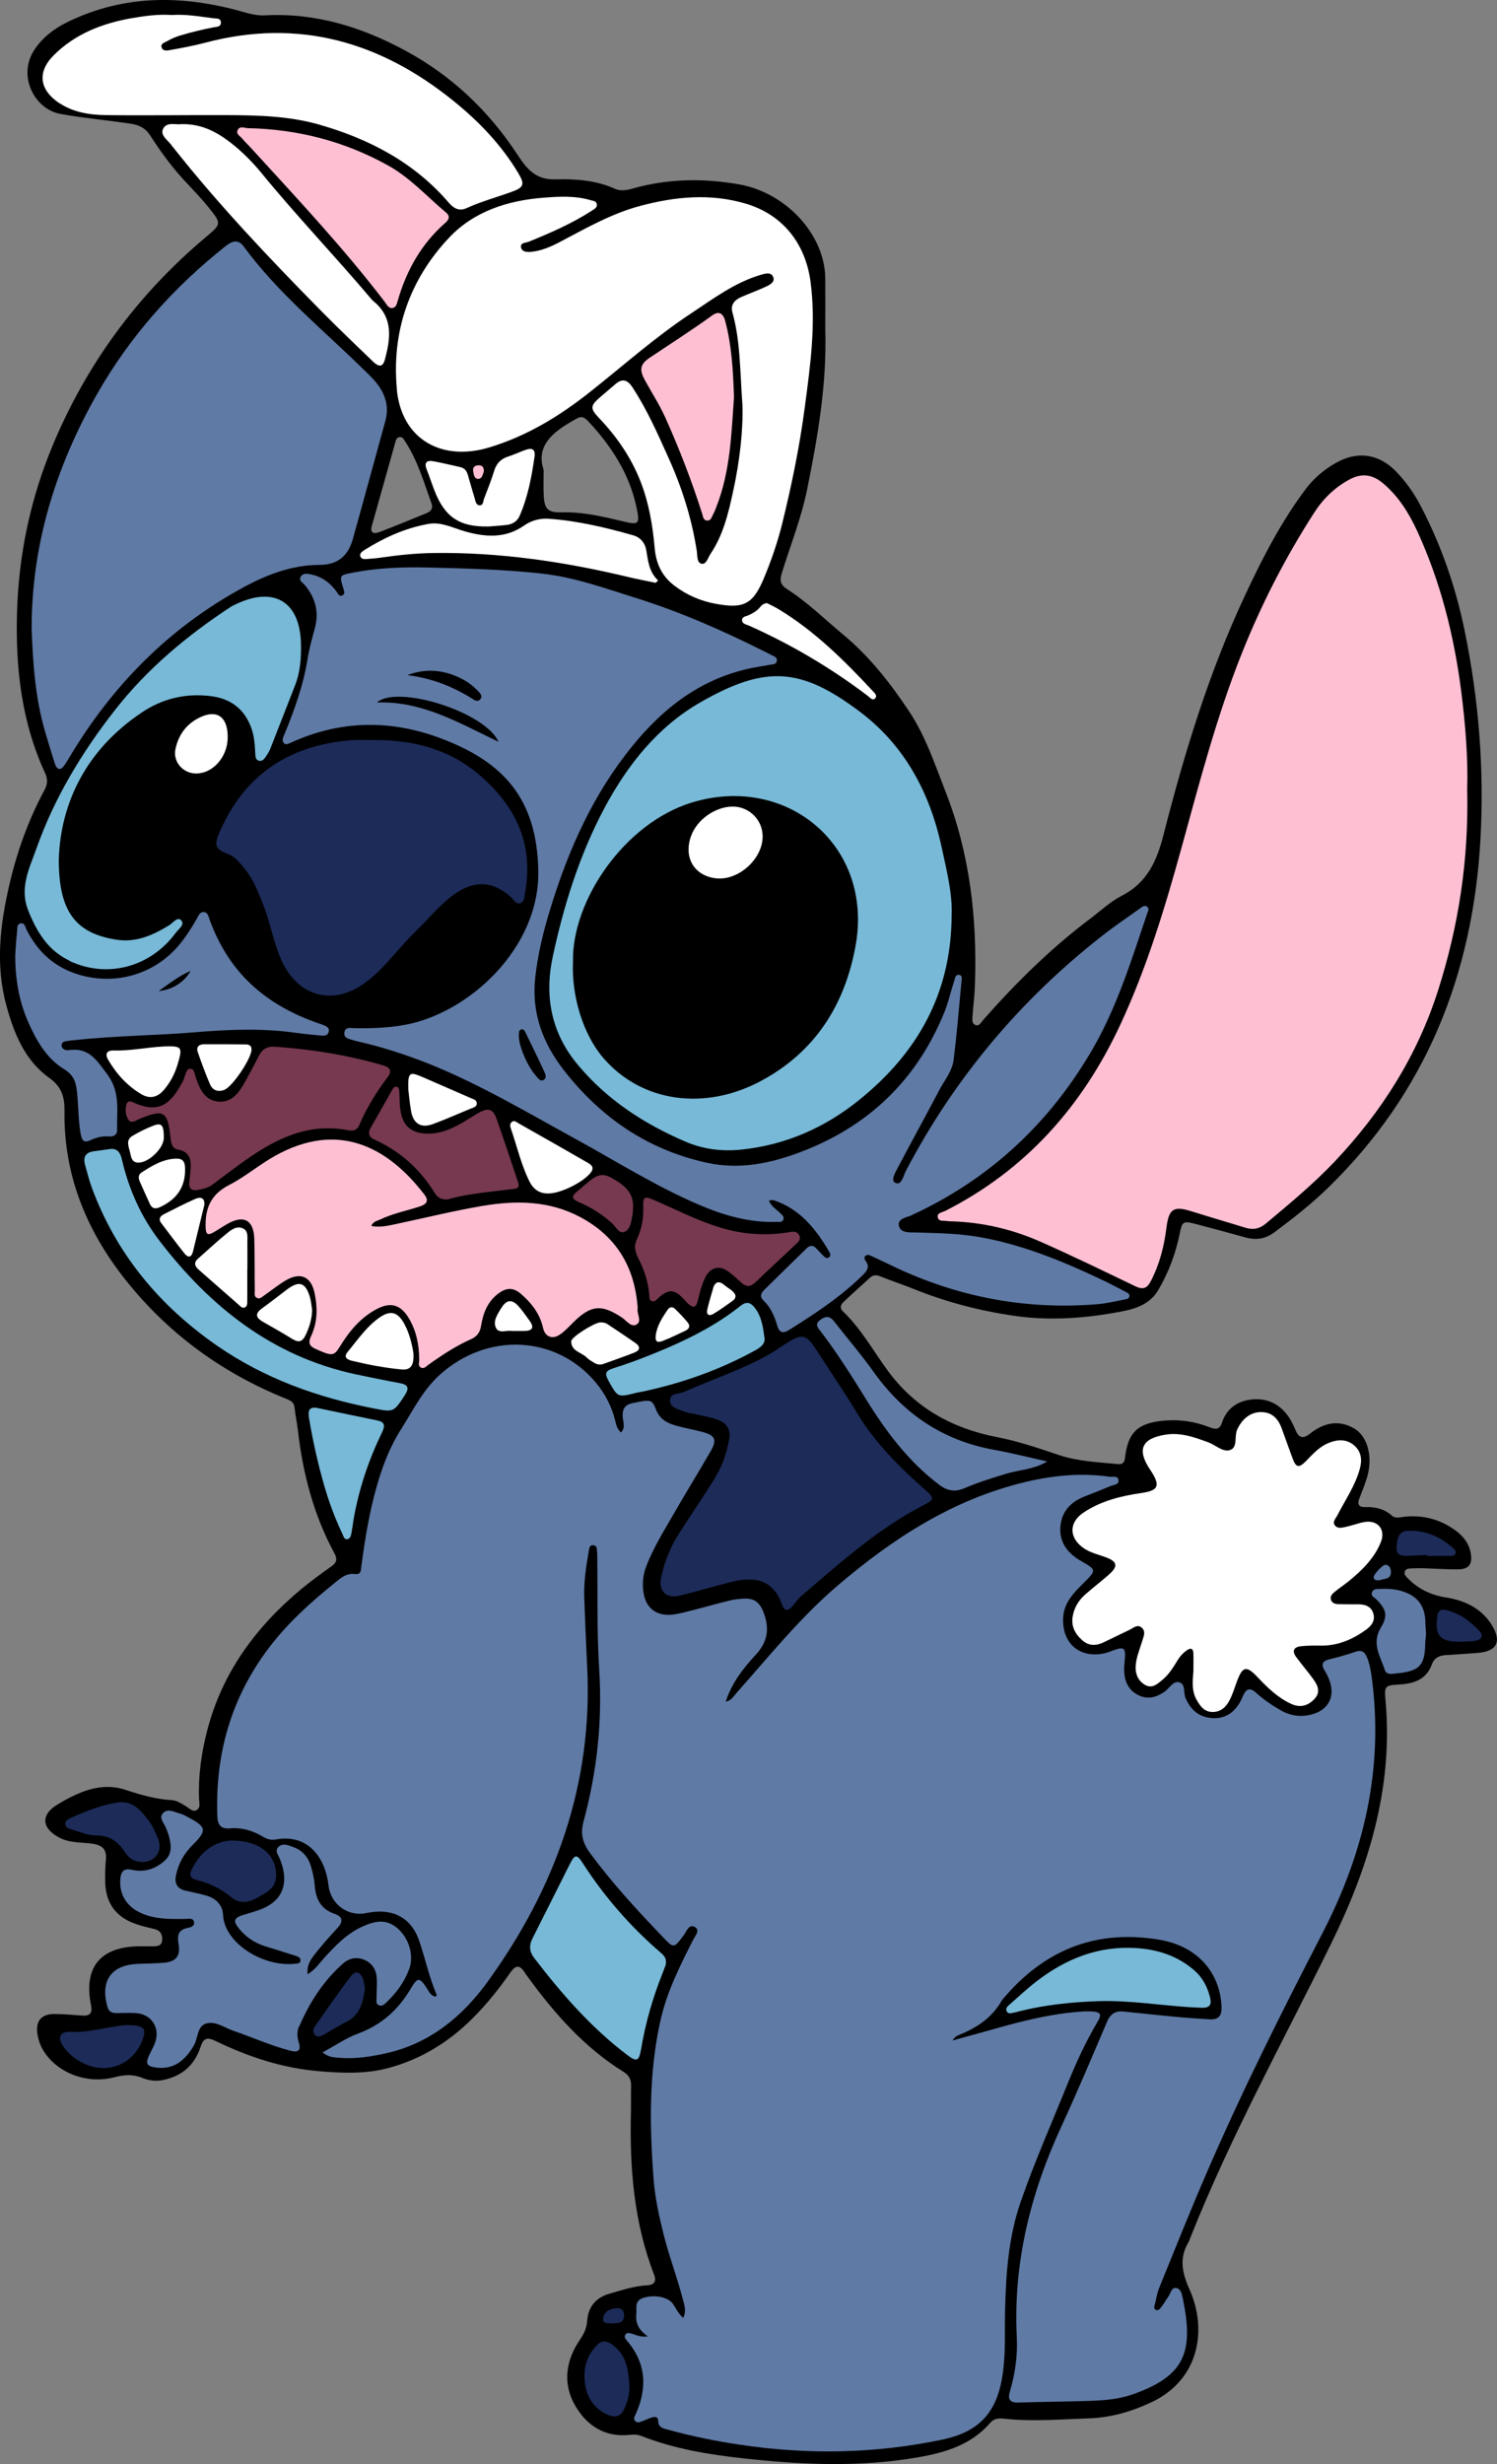 <?xml version="1.0" encoding="UTF-8"?>
<svg id="Layer_2" data-name="Layer 2" xmlns="http://www.w3.org/2000/svg" viewBox="0 0 304.76 501.27">
  <rect x="0" y="0" width="304.76" height="501.27" fill="#808080" stroke="none"/>
  <defs>
    <style>
      .cls-1 {
        fill: #1c2b58;
      }

      .cls-2 {
        fill: #fff;
      }

      .cls-3 {
        fill: #ffbfd3;
      }

      .cls-4 {
        fill: #77b9d7;
      }

      .cls-5 {
        fill: #5f7aa5;
      }

      .cls-6 {
        fill: #773950;
      }
    </style>
  </defs>
  <g id="Layer_1-2" data-name="Layer 1">
    <g id="Layer_1-2" data-name="Layer 1-2">
      <g>
        <path d="M303.68,330.55c-2.13-3.39-5.49-4.94-9.25-5.56-3.14-.49-5.76-1.74-7.92-4-.34-.36-.7-.73-.53-1.26.19-.55.7-.63,1.19-.65.82-.03,1.64-.07,2.47-.05,2.33.09,4.67.24,7.02.24,2.4.02,3.2-1.06,2.73-3.43-.36-1.86-1.45-3.25-2.91-4.36-3.1-2.32-6.6-3.31-10.48-2.93-.87.09-1.87.44-2.61-.19-1.6-1.43-3.46-1.84-5.54-1.76-1.21.03-1.57-.6-1.12-1.74.6-1.55,1.24-3.07,1.67-4.67,1.06-3.89,0-7.94-2.62-9.53-3.24-1.94-6.34-1.21-9.17,1.06-1.33,1.06-2.23.77-2.85-.75-.19-.44-.39-.89-.6-1.31-1.52-3.14-4.12-5.06-7.48-5.01-3.1.07-5.88,1.47-6.95,4.87-.43,1.33-1.3,1.31-2.45.85-2.98-1.18-6.08-1.64-9.3-1.36-5.35.48-7.36,2.35-7.96,7.62-.09.87-.48,1.3-1.3,1.23-4.09-.39-8.28-.55-12.18-1.86-4.18-1.41-8.35-2.83-12.68-3.66-9-1.76-16.5-5.9-22.03-13.36-3.02-4.09-5.47-8.61-9.2-12.17-.84-.82-.39-1.52.27-2.11,1.7-1.6,3.46-3.15,5.18-4.74.63-.58,1.26-.65,2.08-.32,2.28.92,4.65,1.7,6.94,2.62,6.61,2.66,13.45,4.43,20.48,5.44,7.31,1.04,14.55.48,21.76-.9,2.98-.56,5.81-1.55,7.45-4.33,2.1-3.58,3.56-7.45,4.38-11.52.48-2.39.66-2.61,3.12-1.98,3.39.89,6.78,1.81,10.16,2.74,2.2.63,4.14.37,6.03-1.04,3.82-2.85,7.53-5.76,10.94-9.08,19.89-19.38,29.4-43.35,30.96-70.67.82-14.31-.32-28.58-3.22-42.67-1.81-8.81-4.72-17.23-8.88-25.22-1.36-2.64-3.07-5.06-5.15-7.19-3.49-3.56-7.89-4.14-12.22-1.64-2.37,1.35-4.41,3.07-6.05,5.23-4.99,6.63-8.78,13.97-12.29,21.46-7.38,15.68-12.42,32.19-16.7,48.93-1.36,5.32-3.32,9.76-8.5,12.41-2.3,1.18-4.26,3.02-6.34,4.6-8.08,6.07-15.22,13.11-21.88,20.67-.43.49-.8,1.35-1.6,1.01-.75-.31-.6-1.18-.56-1.84.15-2.13.43-4.26.49-6.39.46-13.39-1.02-26.52-5.93-39.08-2.2-5.62-4.12-11.47-7.48-16.5-3.82-5.73-8.06-11.16-13.43-15.61-3.75-3.12-7.24-6.56-11.38-9.22-1.26-.8-1.62-1.62-1.11-3.24,1.76-5.69,3.99-11.23,5.18-17.14,2.16-10.69,4.02-21.35,3.68-32.43,0-3.39.03-6.9,0-10.41-.1-9.07-8.11-17.43-17.42-19.12-7.31-1.31-14.66-1.21-21.88.85-1.12.32-2.39.53-3.46.05-3.87-1.76-8.08-2.06-12.13-1.94-4.14.12-5.86-2.13-7.81-5.08-5.83-8.86-13.33-16-22.73-21.08-8.95-4.84-18.34-7.75-28.63-7.21-2.08.12-4.06-.61-6.05-1.14C37-.83,26.26-.95,15.73,3.57c-3.41,1.45-6.49,3.25-8.64,6.42-3.7,5.45,0,12.22,5.13,13.17,4.74.87,9.53,1.28,14.26,1.99,1.81.26,3.1.87,4.07,2.37,1.98,3.07,4.11,6.03,6.56,8.74,1.81,1.98,3.72,3.89,5.39,5.98,2.66,3.31,2.57,3.32-.63,6.03-13.8,11.59-24.2,25.7-31.14,42.33-4.52,10.84-6.92,22.19-7.26,33.9-.34,11.32.9,22.41,5.74,32.84.55,1.18.46,2.23-.12,3.32-3.29,6.1-5.61,12.54-7.17,19.27-1.91,8.2-2.88,16.41-.61,24.68,1.55,5.67,3.75,11.11,8.67,14.64,2.61,1.84,3.19,3.97,3.15,6.8-.19,13.5,4.84,25.14,13.26,35.36,8.55,10.4,19.22,18.05,31.71,23.09.92.37,1.76.68,1.87,1.89.15,1.5.49,2.98.66,4.48,1.01,8.83,3.2,17.3,7.46,25.15.61,1.14.48,1.86-.58,2.61-2.08,1.47-4.14,2.97-6.1,4.58-9.29,7.72-16.19,17.04-19.24,28.89-1.18,4.55-1.82,9.17-1.65,13.89.03.78.37,1.79-.53,2.27-.78.39-1.4-.36-2.03-.73-.95-.56-1.89-1.26-3-1.31-3.24-.19-6.27-1.06-9.36-2.08-5.06-1.69-9.63.41-13.87,2.95-3.54,2.1-3.25,4.89.39,6.78,2.18,1.14,4.57.87,6.85,1.24,1.98.34,2.76,1.21,2.59,3.17-.14,1.52-.17,3.03-.14,4.55.07,4.33,2.2,7.24,6.34,8.62,1.23.43,2.51.7,3.78,1.02,1.12.29,1.53,1.06,1.48,2.15-.05,1.26-.95,1.33-1.91,1.33-.68,0-1.38.02-2.06,0-7.77-.15-12.27,3.44-10.5,12.12.29,1.43-.26,2.08-1.74,1.98-1.93-.14-3.85-.32-5.78-.32-2.66-.02-3.87,1.53-3.39,4.18.17.94.43,1.86.89,2.73,2.61,4.87,8.9,7.48,14.78,5.95,1.94-.51,3.7-.65,5.61.12,1.38.56,2.88.77,4.45.41,3.78-.82,6.27-3.07,7.45-6.68.63-1.89,1.4-2.04,3.14-1.19,6.61,3.19,13.5,5.47,20.86,6.1,4.69.41,9.42.6,13.97-.56,6.71-1.74,12.51-5.27,17.43-10.19,2.9-2.88,5.42-6.07,7.74-9.39,1.02-1.45,1.84-1.47,2.79-.03.22.34.46.68.72,1.02,5.45,7.5,11.54,14.38,19.53,19.33,1.02.65,1.5,1.53,1.48,2.76-.05,1.79,0,3.58-.03,5.37-.29,11.28.58,22.41,4.7,33.08.56,1.47-.03,2.11-1.43,2.18-2.64.14-5.13.99-7.63,1.7-2.76.77-4.35,2.68-4.55,5.5-.1,1.52-.65,2.66-1.5,3.9-2.9,4.26-3.53,8.98-.9,13.45,2.32,3.97,5.98,6.41,10.99,5.88.82-.09,1.65-.09,2.44.22,6.66,2.62,13.65,3.77,20.71,4.55,11.84,1.3,23.72,1.86,35.57-.2,5.59-.97,10.89-2.54,14.78-7.06.78-.9,1.81-.92,2.85-.8,5.71.61,11.42.12,17.13-.07,4.52-.14,8.79-1.38,12.88-3.32,9.58-4.53,11.4-14.62,7.65-22.97-1.53-3.43-2.11-6.37-.15-9.61.14-.24.2-.51.31-.77,8.16-20.57,18.87-39.93,28.61-59.73,7.72-15.7,12.75-31.9,11.16-49.64-.27-3.02-.14-3.08,2.97-3.27,2.95-.19,5.37-1.06,6.49-4.14.43-1.21,1.47-1.76,2.76-1.82,2.13-.12,4.24-.31,6.37-.44,4.07-.26,5.16-2.28,3.02-5.71h0ZM81.32,88.93c.6-.1.84.37,1.09.78,2.62,3.94,3.9,8.47,5.49,12.87.05.12.05.27.07.41,0,.84-.58,1.19-1.24,1.45-3.12,1.26-6.24,2.56-9.39,3.77-1.18.44-2.11.39-1.6-1.38,1.58-5.56,3.12-11.11,4.69-16.67.14-.51.22-1.12.9-1.23ZM120.64,86.67c4.38,4.91,7.72,10.38,9.02,16.92.6,3.03.32,3.22-2.68,2.51-4.14-.99-8.28-1.98-12.61-1.87-2.88.07-3.53-.66-3.68-3.49-.09-1.52-.02-3.03-.02-5.16-1.43-4.26,1.06-7.07,4.98-9.41,2.91-1.72,2.81-1.94,4.99.51Z"/>
        <g>
          <path class="cls-2" d="M30.49,244.9c.48,1.02,1.16,1.12,2.18.63,3.34-1.58,5.1-4.06,5.01-7.86-.03-1.47-.56-2.01-1.94-1.96-2.64.12-4.81,1.45-6.94,2.83-.7.46-.63,1.18-.34,1.84.66,1.5,1.35,3,2.03,4.5v.02Z"/>
          <path class="cls-2" d="M49.54,249.96c-1.19-.66-2.32.12-3.19.82-2.08,1.67-4.02,3.51-6.03,5.27-.9.8-.72,1.48.1,2.22,2.74,2.39,5.45,4.81,8.2,7.19.34.31.7.77,1.24.51.51-.24.48-.8.48-1.28.02-2.13,0-4.26,0-6.37h.02c0-1.86.03-3.7,0-5.56-.02-1.01.24-2.23-.8-2.81l-.02.02Z"/>
          <path class="cls-2" d="M39.67,243.94c-2.13.95-4.21,2.01-6.29,3.07-.73.37-1.21.97-.55,1.82,1.58,2.08,3.14,4.18,4.75,6.2.72.9,1.4.8,1.7-.41.77-3.14,1.53-6.25,2.32-9.49.12-1.5-.78-1.7-1.94-1.19Z"/>
          <path class="cls-2" d="M41.07,145.78c-2.91,1.24-4.7,3.53-5.35,6.6-.56,2.66,1.6,5.04,4.33,4.98,3.39-.09,6.29-3.44,6.31-7.34.03-3.99-1.99-5.66-5.3-4.24l.02.02Z"/>
          <path class="cls-6" d="M81.48,225.71c-.14-1.16-.1-2.33-.19-3.49-.03-.46,0-1.06-.61-1.14-.49-.07-.68.39-.89.75-1.43,2.51-2.85,5.03-4.28,7.53-.63,1.11-.49,1.93.75,2.49,5.15,2.33,9.2,5.93,12.18,10.75.53.85,1.21,1.52,2.71,1.4,4.23-1.23,8.96-1.55,13.67-2.16.89-.12.85-.73.63-1.4-1.45-4.29-2.86-8.61-4.38-12.88-.7-1.96-1.69-2.25-3.49-1.24-1.02.56-2.01,1.21-3,1.81-2.39,1.43-4.87,2.59-7.74,2.49-3.2-.1-4.94-1.69-5.33-4.87l-.03-.02Z"/>
          <path class="cls-2" d="M88.06,228.71c2.62-.97,5.2-2.11,7.79-3.19.48-.2,1.16-.31,1.21-.97.05-.8-.68-.92-1.23-1.16-3.32-1.45-6.65-2.91-9.99-4.35-2.51-1.07-2.81-.85-2.71,2.64.12.95.26,2.73.58,4.48.46,2.45,2.04,3.39,4.36,2.54h-.02Z"/>
          <path class="cls-2" d="M119.58,236.51c-4.65-2.68-9.3-5.33-13.97-7.96-.44-.24-.94-.77-1.48-.24-.41.37-.26.94-.1,1.36,1.23,3.56,2.06,7.28,3.75,10.67.78,1.58,2.06,2.54,3.95,2.45,2.49-.02,7.02-2.32,8.5-4.19.87-1.11.15-1.64-.65-2.1Z"/>
          <path class="cls-6" d="M117.44,242.43c-1.24.99-.92,1.57.41,2.13,2.49,1.06,4.74,2.47,6.75,4.29.78.7,1.38,2.2,2.52,1.76,1.26-.49,1.36-2.1,1.62-3.37.09-.41.09-.82.12-1.23.32-3.41-1.82-4.96-4.46-6.44-2.3-1.28-3.6.07-5.08,1.26-.65.51-1.23,1.09-1.87,1.6h0Z"/>
          <path class="cls-6" d="M129.26,253.4c.03,1.3.46,2.16.9,3.02,1.09,2.18,1.79,4.46,2.01,6.88.05.53-.07,1.21.6,1.41.63.2.95-.41,1.35-.75,2.06-1.77,3.15-1.7,5.08.31.24.26.44.53.7.77,1.26,1.19,1.81,1.09,2.2-.6.37-1.62.8-3.2,1.55-4.69,1.01-1.96,2.83-2.4,4.62-1.07.94.7,1.81,1.48,2.68,2.27,1.01.92,1.87.84,2.86-.1,2.57-2.49,5.23-4.89,7.81-7.36.61-.58,1.6-1.16,1.06-2.22-.51-.99-1.53-.66-2.42-.53-4.64.7-9.17.36-13.65-1.01-4.7-1.43-9.03-3.68-13.51-5.61-1.89-.82-2.22-.66-2.15,1.35.09,2.32-.29,4.52-1.28,6.61-.22.49-.32,1.04-.39,1.3v.02Z"/>
          <path class="cls-2" d="M145.16,262.16c-.41,1.38-.82,2.78-1.16,4.18-.27,1.14.34,1.48,1.24.95,1.36-.8,2.62-1.76,3.92-2.66.34-.24.61-.56.56-1.11-.37-.99-1.41-1.36-2.18-2.03-1.14-.99-1.96-.82-2.4.68l.02-.02Z"/>
          <path class="cls-2" d="M135.93,266.42c-1.07,1.6-2.15,3.2-2.42,5.18-.17,1.23.2,1.65,1.31,1.23,1.6-.61,3.14-1.38,4.69-2.1.77-.36,1.07-.95.53-1.64-.82-1.01-1.72-1.94-2.66-2.85-.46-.44-1.06-.37-1.43.17h-.02Z"/>
          <path class="cls-2" d="M84.15,275.23c-.24-1.55-.72-3.9-1.91-6.03-1.35-2.39-2.83-2.68-5.04-1.12-2.64,1.86-4.4,4.52-6.42,6.94-.92,1.12-.1,1.58.89,1.82,3.34.8,6.71,1.45,10.14,1.76,1.77.15,2.52-.78,2.35-3.36h0Z"/>
          <path class="cls-2" d="M59.6,272.44c1.28.8,2.01.43,2.61-.82.78-1.64,1.31-3.32,1.33-5.16-.15-.89-.2-1.79-.46-2.62-.89-2.95-2.18-3.36-4.64-1.52-1.7,1.28-3.37,2.61-5.1,3.85-1.52,1.09-1.23,1.93.2,2.74,2.03,1.16,4.07,2.3,6.05,3.54v-.02Z"/>
          <path class="cls-2" d="M33.35,212.89c-3.43.17-6.82.92-10.28.82-1.36-.03-1.72.73-1.06,1.87,1.69,2.9,3.89,5.33,6.8,7.04,1.74,1.02,3.31.6,4.58-.92,1.26-1.48,2.16-3.17,2.73-5.04,1.11-3.72.99-3.89-2.78-3.77Z"/>
          <path class="cls-2" d="M33.35,231.49c.03-2.47-.41-3.12-1.93-2.56-1.53.56-3.03,1.31-4.45,2.15-1.45.84-.75,2.22-.49,3.36.19.82.27,1.89,1.4,2.06,2.1.32,5.44-2.78,5.47-4.99v-.02Z"/>
          <path class="cls-1" d="M145.69,300.49c-2.45,3.9-5.04,7.7-7.52,11.59-1.94,3.05-3.19,6.39-3.72,9.73.03,2.4,1.6,3.41,4.14,2.76,3.32-.84,6.63-1.81,9.95-2.66,4.81-1.24,8.79-.85,10.7,4.6.48,1.36,1.28,1.21,2.11.22.61-.73,1.18-1.55,1.91-2.16,3.49-3,6.97-6.02,10.55-8.88,4.46-3.56,9.12-6.88,14.21-9.48,2.18-1.11,2.25-1.47.39-3.07-5.3-4.64-10.26-9.61-13.92-15.66-2.61-4.29-5.44-8.44-8.15-12.64-2.27-3.53-3.02-3.65-6.56-1.36-.17.12-.34.22-.51.34-6.12,4.23-13.26,6.29-19.94,9.32-1.07.49-2.88.19-2.93,1.69-.05,1.6,1.77,1.87,3,2.37.7.27,1.47.34,2.2.51,1.41.32,2.85.56,4.21,1.01,2.08.66,3.02,2.06,2.64,4.06-.49,2.71-1.35,5.37-2.81,7.7l.03.02Z"/>
          <path class="cls-5" d="M185.57,247.22c15.97-7.34,28.2-18.8,36.95-33.95,4.96-8.62,7.89-18.15,11.06-27.54.14-.43.46-.95-.09-1.3-.48-.32-.94.03-1.31.31-2.57,1.84-5.21,3.6-7.7,5.56-16.79,13.11-30.18,29.06-40.08,47.94-.49.95-.84,3.02-2.15,2.39-1.01-.49.09-2.25.65-3.31,2.76-5.23,5.61-10.41,8.37-15.64,1.06-1.99,2.61-3.83,2.88-6.13.65-5.25,1.09-10.53,1.58-15.81.05-.51.26-1.28-.44-1.41-.85-.15-.87.75-1.04,1.28-.72,2.15-1.19,4.4-2.06,6.48-5.61,13.67-15.42,23.06-29.19,28.27-6.2,2.35-12.54,3.65-19.21,2.16-12.03-2.66-21.51-9.2-29-18.8-4.31-5.52-6.61-11.71-5.83-18.83.46-4.11,1.35-8.13,2.51-12.12,3.49-11.9,8.21-23.21,15.81-33.15,6.42-8.42,14.13-15.01,24.74-17.5,1.6-.39,3.24-.6,4.86-.9.53-.1,1.19-.07,1.28-.8.09-.7-.56-.87-1.02-1.12-.49-.27-.99-.49-1.48-.75-8.44-4.23-17.06-8.03-26.07-10.86-6.36-1.99-12.64-4.28-19.34-5.01-7.74-.84-15.51-1.06-23.28-1.23-5.08-.12-10.17.07-15.2,1.06-2.69.53-2.69.49-1.87,3.22.14.46.39,1.01-.09,1.33-.66.48-.95-.2-1.24-.63-1.35-1.87-3.08-3.15-5.35-3.6-.73-.15-1.62-.26-2.03.56-.37.72.37,1.09.77,1.53,2.23,2.57,3.03,5.56,2.15,8.83-.55,2.06-1.14,4.12-1.48,6.22-.85,5.35-2.66,10.4-4.7,15.35-.24.6-.7,1.33-.05,1.93.37.34.9.03,1.35-.17,10.12-4.62,20.42-4.72,30.71-.8,12.47,4.74,19.29,12.08,19.65,26.65.41,15.92-14.16,29.19-27.15,31.56-3.41.63-6.83.73-10.28.68-.77-.02-1.86-.31-2.04.84-.2,1.26.95,1.3,1.77,1.6.31.12.65.17.99.26,4.91,1.12,9.68,2.66,14.37,4.52,10.51,4.21,20.21,10,30.11,15.42,8.27,4.53,16.26,9.58,24.95,13.29,5.03,2.15,10.22,3.66,15.8,3.48.51-.02,1.19.15,1.4-.55.15-.55-.32-.87-.65-1.21-.75-.77-1.77-1.28-2.33-2.56.49-.07.72-.17.89-.12,5.47,1.79,8.76,5.95,11.49,10.69.17.32.22.68-.12.94-.32.24-.68.15-.95-.09-.55-.53-1.07-1.06-1.58-1.62-.7-.8-1.36-.78-2.1-.05-2.85,2.79-5.71,5.57-8.55,8.38-.65.63-1.01,1.36-.2,2.15,1.48,1.43,2.28,3.24,2.83,5.18.36,1.3,1.12,1.64,2.3.9,5.39-3.36,10.67-6.82,15.2-11.32.78-.78,1.35-1.6.53-2.71-.26-.34-.44-.75-.07-1.12.37-.32.8-.14,1.16.03,1.38.63,2.74,1.28,4.11,1.94,13.26,6.39,27.22,9.08,41.89,7.89,1.86-.15,3.66-.6,5.49-.94.44-.09,1.06-.14,1.09-.77,0-.48-.48-.65-.84-.84-1.28-.66-2.56-1.35-3.85-1.98-8.01-3.85-16.17-7.29-24.98-8.98-4.57-.89-9.15-.95-13.75-1.09-1.33-.03-3.22.17-3.53-1.41-.27-1.45,1.6-1.64,2.66-2.11h0ZM92.47,137.4c1.93.73,3.68,1.86,5.08,3.43.32.36.65.8.31,1.31-.37.6-.97.48-1.45.17-4.11-2.62-8.54-4.36-13.48-4.96,3.22-1.24,6.41-1.16,9.54.05ZM76.72,142.92c4.16-3.7,22.07,1.91,24.76,7.98-7.91-3.75-15.51-8.35-24.76-7.98ZM110.64,219.71c-.66.37-1.09-.36-1.48-.8-1.76-1.89-3.58-6.17-3.53-8.21.05-.46-.1-1.07.44-1.26.61-.2.82.41,1.01.82,1.24,2.54,2.49,5.06,3.66,7.62.27.58.68,1.4-.1,1.84Z"/>
          <path class="cls-1" d="M292.64,328.67c-.66,3.97.49,5.35,4.46,5.32,1.02-.05,2.06-.02,3.08-.15,1.36-.17,1.98-1.02.95-2.1-1.91-1.99-4.11-3.65-6.92-4.23-.87-.19-1.43.2-1.6,1.16h.02Z"/>
          <path class="cls-3" d="M192.32,246.38c-.56.29-1.57.36-1.41,1.23.17.99,1.21.66,1.91.8.27.05.55.03.82.05,6.34.19,12.42,1.6,18.2,4.16,6.48,2.86,12.85,5.96,19.24,9.03,1.58.77,2.42.51,3.24-1.09,1.77-3.43,2.68-7.06,3.15-10.82.48-3.87,1.48-4.46,5.18-3.29,3.6,1.14,7.24,2.18,10.86,3.31,1.57.48,2.86.27,4.19-.84,4.81-4.02,9.63-8.01,13.96-12.56,9.61-10.14,16.91-21.66,21.15-35.02,4.16-13.09,6.22-26.5,5.88-40.76.2-6.37-.36-13.21-1.23-20.06-1.45-11.26-4.19-22.15-8.95-32.5-1.69-3.65-3.78-7.02-6.9-9.66-2.11-1.79-4.28-2.2-6.83-.84-3.07,1.64-5.44,3.97-7.28,6.85-5.83,9.05-10.72,18.59-14.71,28.6-5.08,12.73-8.54,25.99-12.17,39.18-3.41,12.36-7.09,24.57-12.51,36.23-7.74,16.65-19.27,29.67-35.79,38.02v-.02Z"/>
          <path class="cls-1" d="M286.79,316.51c1.23-.02,2.47-.12,3.7-.17v.2h4.74c.41,0,.87-.02,1.07-.46.2-.46-.1-.8-.41-1.07-2.64-2.42-5.78-3.78-9.36-3.58-1.96.1-2.15,1.93-2.22,3.43-.07,1.7,1.28,1.69,2.47,1.67v-.02Z"/>
          <path class="cls-2" d="M271.83,323.75c.9-.73,1.89-1.38,2.79-2.11,2.68-2.2,5.15-4.6,6.48-7.89,1.06-2.57-.61-4.6-3.37-4.11-1.28.24-2.51.73-3.78.99-.72.15-1.58.41-2.15-.26-.63-.75.1-1.41.43-2.04,1.6-3.12,3.63-6.02,4.58-9.44.53-1.86.36-3.61-1.19-4.89-1.53-1.28-3.29-1.18-5.06-.48-1.99.78-3.34,2.35-4.79,3.82-1.35,1.35-1.94,1.19-2.61-.61-.77-2.06-1.5-4.14-2.25-6.2-.77-2.06-2.1-3.36-4.46-3.25-2.04.09-3.68,1.52-4.6,3.6-.61,1.4.2,3.65-1.52,4.14-1.41.41-2.88-1.06-4.35-1.6-2.78-1.02-5.57-2.03-8.62-1.57-4.93.75-5.96,3.03-3.24,7.11.12.17.22.34.34.51,1.79,2.85,1.28,3.78-2.08,4.26-4.18.6-8.27,1.62-11.81,3.99-3.03,2.03-2.95,5.16.05,7.24,1.38.95,3.03,1.3,4.57,1.87,2.27.87,2.47,1.79.61,3.46-1.58,1.41-3.31,2.69-4.89,4.11-1.38,1.23-2.28,2.74-2.56,4.6-.27,1.96.58,3.48,2.01,4.72,1.36,1.18,2.86,1.12,4.43.34,1.72-.85,3.48-1.67,5.2-2.51.78-.37,1.55-1.19,2.44-.43.89.78.39,1.76.12,2.68-.53,1.77-1.31,3.49-1.36,5.39-.03,1.57.65,2.88,1.98,3.61,1.4.78,2.49-.24,3.49-1.07,1.35-1.11,2.23-2.61,3.14-4.07.48-.78,1.07-1.41,1.82-1.93.89-.61,1.3-.29,1.33.63.05,1.23,0,2.47,0,3.7-.15,1.93-.37,3.87.61,5.66.72,1.3,1.52,2.51,3.22,2.56,1.74.05,2.83-1.02,3.54-2.4.63-1.21,1.02-2.54,1.5-3.83,1.14-3.08,1.93-3.25,4.18-.87,2.04,2.16,4.16,4.23,6.9,5.47,1.79.82,3.37.39,4.69-1.01,1.35-1.43.66-2.81-.27-4.09-1.09-1.5-2.3-2.91-3.41-4.4-.95-1.26-.56-2.08.97-2.25,1.36-.14,2.74-.14,4.12-.12,3.46.02,6.44-1.3,9.15-3.27,1.12-.82,1.89-1.89,1.4-3.36-.46-1.36-1.62-1.76-2.97-1.77-1.31,0-2.61,0-3.92-.03-.72,0-1.47-.14-1.7-.89-.26-.77.34-1.3.89-1.72l-.02.03Z"/>
          <path class="cls-5" d="M280.86,321.5c.78-.43,2.27-.05,2.3-1.64,0-.63-.17-1.41-1.06-1.53-.55-.09-2.49,1.96-2.44,2.54.07.7.61.6,1.19.63h0Z"/>
          <path class="cls-6" d="M38.65,217.43c-.63.03-.77.89-1.01,1.45-.14.31-.17.68-.34.97-2.1,3.82-4.19,7.07-9.95,4.52-.56-.26-1.3-.61-1.57.22-.34,1.07-.26,2.28.36,3.19s1.52.15,2.22-.14c5.03-2.06,5.76-1.64,6.36,3.87.12,1.07.27,2.13,1.57,2.37,2.22.41,2.64,1.93,2.52,3.82-.05.89-.17,1.77-.26,2.68-.17,1.36.37,1.93,1.77,1.69,1.11-.19,2.13-.46,3.05-1.16,2.08-1.58,4.18-3.15,6.31-4.67,6.36-4.55,13.07-7.92,21.27-6.29,1.01.2,1.77-.09,2.2-1.07,1.48-3.51,3.48-6.71,5.76-9.75.94-1.24.53-1.98-.89-2.39-7.23-2.1-14.6-3.29-22.12-3.8-1.47-.1-2.51.48-3.17,1.81-.87,1.72-1.79,3.41-2.71,5.1-1.23,2.23-2.69,4.5-5.54,4.26-2.88-.24-3.9-2.71-4.7-5.15-.2-.61-.22-1.57-1.09-1.52h-.03Z"/>
          <path class="cls-1" d="M30.49,370.68c-1.62-2.15-3.36-4.45-6.46-3.99-3.41.49-6.6,1.79-9.75,3.2-.48.22-1.02.53-.99,1.19s.61.9,1.12,1.06c1.72.48,3.44,1.26,5.18,1.26,2.76,0,4.48,1.28,5.86,3.43.78,1.23,1.89,1.96,3.63,1.98,2.66-.07,4.18-2.39,3-4.99-.48-1.06-.9-2.18-1.6-3.1v-.03Z"/>
          <path class="cls-1" d="M46.63,173.83c1.33.51,2.23,1.77,3.17,2.9,1.84,2.22,2.81,4.86,3.85,7.48,1.55,3.9,2.1,8.15,4.02,11.91,3.41,6.68,10.12,8.35,16.27,4.09,4.24-2.95,7.07-7.28,10.74-10.8,2.73-2.62,5.04-5.64,8.23-7.77,3.92-2.62,7.74-2.3,11.2.97.53.49.95,1.41,1.81,1.14.9-.31.84-1.35.97-2.13,1.87-10.17-2.13-18.06-9.76-24.35-6.22-5.13-13.67-6.85-21.59-6.71-1.24,0-2.49-.09-3.72,0-12.34.9-21.54,6.53-26.77,17.96-1.5,3.25-1.62,4.09,1.57,5.32h.02Z"/>
          <path class="cls-2" d="M45.66,221.72c1.67-.63,5.56-6.44,5.54-8.21.02-.85-.58-1.04-1.23-1.04-2.81-.03-5.62-.05-8.45-.03-1.02,0-1.62.56-1.26,1.6.77,2.2,1.57,4.4,2.49,6.54.53,1.24,1.64,1.64,2.91,1.14Z"/>
          <path class="cls-4" d="M64.23,286.38c-1.64-.14-1.48,1.19-1.28,2.35.8,4.74,1.86,9.44,3.22,14.06.94,3.15,2.1,6.25,3.53,9.24.22.44.32,1.23,1.04,1.09.61-.1.72-.8.82-1.33.22-1.14.34-2.32.56-3.46,1.12-5.91,3.03-11.55,5.67-16.96.61-1.26.61-2.06-.95-2.39-4.11-.84-8.21-1.7-12.58-2.62l-.03.02Z"/>
          <path class="cls-3" d="M114.18,271.38c.92-.7,1.74-1.57,2.56-2.39,3.56-3.51,5.69-3.7,9.82-.99.94.61,1.86,2.04,2.95,1.5,1.26-.63.15-2.11.29-3.22.03-.27,0-.55-.03-.82-.72-7.99-4.45-14.01-11.61-17.84-6.34-3.39-13.11-3.44-19.9-2.3-5.95,1.01-11.84,2.47-17.76,3.72-1.58.34-3.19.7-4.91.37.37-.95,1.21-1.02,1.84-1.33,2.56-1.23,5.35-1.76,8.03-2.64,1.24-.41,1.99-1.06.95-2.4-7.65-9.97-17.76-14.95-30.39-7.91-3.25,1.81-6.12,4.28-9.41,5.96-3.75,1.93-4.91,4.84-4.74,8.74.05,1.28.48,1.5,1.48.94,1.02-.56,1.98-1.24,3-1.81,3.29-1.86,5.3-.75,5.42,3.07.1,3.51.05,7.02.1,10.53,0,.53-.19,1.18.43,1.48.6.31,1.04-.19,1.47-.49,1.47-1.02,2.86-2.16,4.4-3.07,2.93-1.72,5.13-.84,5.85,2.49.61,2.78.66,5.59-.46,8.32-.46,1.11-1.23,2.23.56,3.07,3.41,1.55,3.85,1.58,5.04-.37,1.93-3.15,4.23-5.95,7.57-7.7,2.81-1.47,4.82-.87,6.46,1.82,1.58,2.61,2.13,5.49,2.16,8.49,0,.58-.34,1.33.41,1.65.58.26,1.02-.29,1.45-.6,2.74-1.96,5.56-3.82,8.66-5.2,1.24-.55,1.86-1.38,2.08-2.78.39-2.47,1.28-4.79,3.37-6.42,1.76-1.36,3.19-1.4,4.82.05,2.1,1.84,3.77,3.97,4.4,6.8.43,1.94,1.99,2.49,3.58,1.3l.07-.02Z"/>
          <path class="cls-2" d="M102.03,266.13c-.73,1.21-1.72,2.62-1.07,3.99.61,1.28,2.25.43,3.17.65,1.06,0,1.87.02,2.69,0,1.62-.05,1.96-.75,1.01-2.06-.73-.99-1.41-2.01-2.23-2.93-1.36-1.53-2.49-1.43-3.56.36Z"/>
          <path class="cls-4" d="M82.43,283.79c.92-1.4.66-2.1-.99-2.4-3.03-.56-6.07-1.18-9.1-1.82-16.97-3.66-29.58-13.75-39.88-27.16-3.77-4.91-6.25-10.51-7.65-16.56-.31-1.33-.9-2.33-2.54-2.08-1.02.14-2.04.31-3.07.43-1.79.2-2.35,1.19-1.86,2.86.44,1.52.8,3.07,1.35,4.55,4.99,13.48,13.72,23.98,25.48,32.14,9.7,6.71,20.48,10.55,31.94,12.78,4.04.78,4,.8,6.32-2.71v-.02Z"/>
          <path class="cls-3" d="M97.26,97.42c.89.07,1.01-.9,1.24-1.53.03-.8-.27-1.24-1.06-1.23-.73,0-1.21.36-1.12,1.11.09.66.2,1.58.94,1.65Z"/>
          <path class="cls-2" d="M12.14,21c2.88,1.91,6.19,2.37,9.48,2.42,8.11.1,16.24-.03,24.35,0,6.41.03,12.83.15,19.04,1.94,10.22,2.93,19.39,7.72,26.45,15.99.94,1.09,2.1,1.64,3.48,1.01,3.02-1.38,6.2-2.23,9.3-3.36,2.45-.89,2.62-1.53,1.26-3.8-3.41-5.69-7.92-10.4-13.02-14.54-14.95-12.15-31.65-17.01-50.66-11.98-2.32.61-4.69,1.06-7.06,1.48-.63.12-1.57.31-1.84-.46-.32-.87.68-1.06,1.21-1.38.82-.48,1.7-.85,2.64-1.12,2.18-.65,4.38-1.19,6.6-1.62.63-.12,1.58-.05,1.6-.95.03-.99-.94-.84-1.57-.92-2.79-.36-5.59-.85-8.47-.66-2.73-.19-5.47.19-8.18.66-5.91,1.04-11.43,3.17-15.78,7.5-3.48,3.46-2.95,7.09,1.16,9.82l.02-.02Z"/>
          <path class="cls-1" d="M70.45,411.36c2.88-1.41,3.46-4.04,3.85-6.83-.12-.6-.17-1.21-.36-1.81-.49-1.57-1.55-1.94-2.51-.68-2.54,3.32-4.91,6.77-7.31,10.19-.36.51-.55,1.18-.03,1.72.51.56,1.16.36,1.7.05,1.57-.85,3.05-1.86,4.65-2.64Z"/>
          <path class="cls-1" d="M27.44,412.06c-.48-.07-.95-.05-1.64-.09-3.72.24-7.46,1.6-11.43,1.38-2.11-.12-2.73,1.09-1.55,2.88,1.04,1.57,2.52,2.73,4.21,3.54,4.94,2.4,10.33.12,12.1-5.1.6-1.74.17-2.39-1.69-2.62Z"/>
          <path class="cls-1" d="M40.03,382.46c2.66.63,5.01,1.81,7.12,3.56,1.65,1.36,3.61.99,5.25.05,1.77-1.02,3.85-1.91,3.82-4.64-.05-4.16-3.34-7.02-9.19-7-3.24.17-6.19,2.18-8.01,5.91-.58,1.18-.19,1.84,1.02,2.11h-.02Z"/>
          <path class="cls-5" d="M65.94,208.58c-.49-.22-1.04-.37-1.55-.55-4.58-1.64-8.81-3.87-12.49-7.09-4.29-3.75-7.23-8.42-9.2-13.75-.24-.66-.34-1.64-1.3-1.64-.77,0-1.04.82-1.36,1.4-1.07,1.86-2.22,3.66-3.58,5.3-5.23,6.25-13.65,8.44-21.32,5.73-4.5-1.6-7.57-4.62-9.7-8.76-.29-.56-.37-1.57-1.28-1.36-.8.19-.61,1.14-.7,1.79-.17,1.57-.26,3.15-.36,4.72,0,4.67.73,9.2,2.62,13.5,1.65,3.77,3.77,7.46,7.24,9.58,2.33,1.41,2.54,3.02,2.76,5.15.27,2.73.22,5.49.73,8.21.24,1.21.63,1.77,1.93,1.16,1.18-.56,2.45-.89,3.78-.77.99.09,1.72-.36,1.69-1.36-.12-3.82.72-7.6-1.99-11.25-2.13-2.86-3.73-5.54-7.82-4.96-.6.1-1.53-.14-1.5-1.02.02-.8.85-.77,1.43-.87.41-.09.84-.09,1.24-.14,8.15-.9,16.34-.92,24.51-1.6,6.87-.58,13.72-.85,20.57.12,1.7.24,3.43.39,5.13.56.63.05,1.31.02,1.5-.77.2-.78-.39-1.09-.99-1.33h0ZM32.31,201.61c2.35-1.67,4.24-3.14,6.49-4.09-1.21,2.25-3.75,3.87-6.49,4.09Z"/>
          <path class="cls-5" d="M11.16,155.34c.43,1.26,1.14,1.53,1.99.29.36-.51.66-1.04.99-1.58,8.76-14.66,20.36-26.41,35.45-34.58,4.82-2.61,9.83-4.53,15.47-4.55,3.63,0,5.79-1.77,6.77-5.25,2.25-8.01,4.41-16.05,6.63-24.06.66-2.42.22-4.62-1.09-6.7-.9-1.41-2.11-2.54-3.29-3.68-8.33-8.18-17.48-15.56-24.45-25.07-1.16-1.58-2.4-1.11-3.7-.09-10.63,8.42-19.53,18.4-26.23,30.2-8.35,14.72-13.26,30.47-13.26,47.58.26,7.06.72,14.13,2.74,20.98.65,2.18,1.28,4.36,1.99,6.51h-.02Z"/>
          <path class="cls-4" d="M14.15,195.49c7.72,3.63,16.51,1.26,21.66-5.76.55-.75,1.93-1.65,1.02-2.56-.72-.72-1.64.61-2.4,1.07-3.29,2.01-6.75,3.56-10.72,2.93-8.28-1.3-11.76-5.64-11.74-16.34.36-11.47,5.56-22.29,16.87-29.87,4.24-2.85,8.9-3.95,13.94-3.36,4.11.48,6.99,2.56,8.42,6.6.61,1.74.68,3.49.78,5.27.03.55.09,1.14.78,1.3.55.12.94-.24,1.21-.63.39-.56.78-1.14,1.04-1.77,1.7-4.28,3.34-8.59,5.03-12.87,1.09-2.74,1.3-5.61,1.23-8.52-.17-8.52-5.4-11.76-13.14-8.11-.37.17-.75.34-1.11.56-8.93,5.85-17.06,12.63-23.64,21.05-6.68,8.54-12.29,17.79-15.93,28.05-1.43,4.04-3.56,8.06-1.7,12.7,1.74,4.38,4.04,8.16,8.42,10.22l-.02.05Z"/>
          <path class="cls-5" d="M60.93,412.23c2.08-4.86,4.91-9.24,8.88-12.76,1.26-1.12,2.86-1.45,4.45-.73,1.57.7,2.37,2.08,2.45,3.78.07,1.3-.05,2.61-.05,3.92,0,.53-.19,1.19.43,1.48.68.34,1.18-.17,1.62-.6,2.01-1.93,3.65-4.14,4.6-6.77,1.01-2.78-.07-6.25-2.37-8.25-2.28-1.98-4.58-1.53-7.11-.39-3.19,1.43-5.49,3.85-7.77,6.34-1.01,1.09-1.81,2.4-3.43,3.39-.22-1.93.7-3.1,1.55-4.19,1.4-1.79,2.91-3.49,4.46-5.15,1.21-1.3,1.24-2.35-.51-2.95-2.83-.95-3.85-3.02-4.06-5.79-.1-1.3-.39-2.59-.75-3.83-.53-1.79-1.6-3.19-3.43-3.89-1.04-.41-2.22-.95-3.14-.17-1.02.89.1,1.87.34,2.81.09.34.24.65.34.97,1.28,4.35-.29,7.5-4.52,9.05-1.16.43-2.37.75-3.54,1.12-1.72.56-1.94,1.18-.8,2.62,1.45,1.84,3.32,3.07,5.56,3.75,2.04.61,4.07,1.26,6.1,1.91.44.15.99.36.95.94-.03.65-.65.61-1.11.66-6.53.72-14.4-4.21-14.66-9.94-.1-2.04-1.47-3.37-3.44-3.94-1.38-.39-2.81-.66-4.21-.99-1.67-.37-2.27-1.48-1.94-3.07.48-2.44,1.65-4.5,3.41-6.24,2.95-2.95,2.83-3.63-.9-5.61-.55-.29-1.09-.63-1.69-.77-1.16-.29-2.52-1.14-3.49-.05-.87.99.29,2.03.66,3.02.24.65.51,1.28.66,1.94.73,2.88.09,4.29-2.51,5.81-1.65.95-3.37,1.12-5.18.72-1.53-.34-2.15.34-2.28,1.81-.29,3.07,1.21,5.62,4.11,6.95,2.91,1.35,6.02,1.28,9.12,1.24.63,0,1.58-.27,1.77.61.19.89-.75,1.12-1.36,1.24-1.94.39-2.06,1.62-1.79,3.25.43,2.45-.51,3.61-3.02,3.82-1.72.14-3.44.15-5.16.22-5.52.19-7.81,3.41-6.29,8.78.29,1.01.97,1.24,1.87,1.24,1.31,0,2.62-.09,3.92,0,3.17.2,4.99,3.02,3.9,6.02-.32.9-.84,1.74-1.23,2.61-.75,1.64-.44,2.2,1.38,2.44,3.34.46,5.81-1.09,7.79-4.57.87-1.53.58-4.09,2.79-4.46,1.82-.31,3.53.99,5.27,1.58,3.83,1.31,7.55,3,11.49,4.02,1.55.41,2.32.07,1.76-1.7-.34-1.07-.39-2.22.05-3.25l.03-.03Z"/>
          <path class="cls-5" d="M278.24,337.08c-.43-1.06-1.06-1.47-2.27-1.06-1.76.61-3.54,1.12-5.35,1.55-1.38.34-1.72.99-.99,2.2.31.53.61,1.07.85,1.65,1.55,3.65.02,6.63-3.85,7.46-2.11.46-4.11.1-5.96-.97-1.79-1.04-3.49-2.2-5.03-3.6-1.12-1.02-1.93-.78-2.52.56-.27.63-.56,1.26-.94,1.84-1.35,2.1-3.27,3.07-5.79,2.78s-4.07-1.82-5.04-4.06c-.48-1.09.07-2.88-1.33-3.2-1.23-.29-1.98,1.28-2.98,1.96-1.65,1.12-3.34,1.6-5.23.7-1.86-.89-2.73-2.47-2.91-4.43-.09-.89-.02-1.79.07-2.68.26-2.59-.09-2.86-2.45-1.99-.51.19-1.02.41-1.57.53-5.06,1.16-8.73-1.91-8.52-7.11.12-3.12,2.11-5.11,4.12-7.12,2.73-2.71,2.71-2.68-.55-4.57-2.54-1.47-4.28-3.6-4.14-6.65.14-3.12,1.89-5.21,4.79-6.37,1.79-.72,3.6-1.4,5.37-2.16.65-.27,1.79-.27,1.69-1.19-.1-1.01-1.21-.65-1.89-.73-5.74-.82-11.43-.27-17.01,1.06-14.71,3.49-26.99,11.45-38.31,21.11-7.69,6.56-13.97,14.42-20.65,21.92-.55.61-.95,1.47-2.11,1.67,1.24-3.85,3.58-6.78,6.07-9.49,2.47-2.66,2.9-5.3,1.65-8.62-.75-2.03-1.89-2.95-3.94-2.85-1.02.05-2.06.15-3.07.41-3.48.85-6.9,1.89-10.4,2.66-4.52.99-7.19-1.3-7.17-5.93,0-1.33.24-2.59.73-3.83,1.36-3.54,3.37-6.78,5.25-10.05,2.56-4.48,5.3-8.86,7.86-13.34,1.3-2.27.84-3.15-1.7-3.82-1.72-.46-3.49-.77-5.21-1.24-1.82-.49-3.46-1.26-4.23-3.25-.84-2.18-1.07-2.15-4.69-1.41-1.74.36-2.23,1.26-2.11,2.91.07.99.6,2.11-.36,3.08-.84-.72-.99-1.62-1.19-2.47-.73-2.85-2.04-5.4-3.92-7.65-8.09-9.71-22.17-10.33-31.82-1.57-3.46,3.14-5.42,7.23-7.84,11.04-2.25,3.53-3.72,7.34-4.87,11.33-1.57,5.37-2.45,10.87-3.2,16.39-.1.77,0,1.89-1.23,1.74-1.91-.26-3.12.92-4.38,1.94-4.82,3.9-9.41,8.04-13.19,13.02-7.74,10.19-11.01,21.71-10.53,34.41.07,1.69.77,2.54,2.57,2.37,2.4-.22,4.64.46,6.7,1.69.8.48,1.64.75,2.56.58,6.9-1.28,10.22,4.07,10.8,9.34.41,3.78,3.9,6.41,7.69,5.62,5.18-1.07,9.12.72,10.82,5.78,1.21,3.61,2.01,7.38,3.53,10.91.02.05-.15.19-.26.32-.92-.15-1.28-.95-1.7-1.62-1.57-2.39-1.91-2.42-3.39.07-2.52,4.23-5.91,7.29-10.62,9.03-2.49.92-4.75,2.49-7.28,3.85,1.26,1.06,2.4,1.01,3.48,1.11,3.19.26,6.34-.24,9.42-.92,8.88-1.98,15.51-7.41,20.67-14.52,13.82-19.07,21.47-40.18,20.3-64.04-.24-4.74-.43-9.49-.6-14.23-.1-3.12.36-6.17.9-9.24.1-.58.1-1.41.97-1.33.84.09.66.9.75,1.48.05.34.03.68.03,1.02.1,7.57-.09,15.17.39,22.7.68,10.57-.44,20.89-3.2,31.07-.66,2.47-.15,4.31,1.31,6.31,4.46,6.07,9.54,11.57,14.72,16.99,2.39,2.51,2.33,2.49,4.35-.19.6-.8,1.11-2.45,2.35-1.69,1.09.66-.05,1.87-.48,2.73-2.64,5.23-5.27,10.45-6.56,16.22-2.42,10.74-2.23,21.59-1.4,32.46.29,3.77,1.12,7.46,2.04,11.15,1.09,4.35,2.69,8.52,3.82,12.85.32,1.26.89,2.56.17,4.09-1.07-.89-1.48-1.99-2.15-2.91-.99-1.4-3.92-1.89-6.1-1.12-1.74.61-1.18,2.08-1.31,3.31-.2,1.82.53,3.19,2.32,4.48-1.48.2-2.33-.29-3.24-.55-.46-.12-.97-.32-1.31.19-.32.51.07.92.37,1.28,3.87,4.57,4.11,9.54,1.77,14.84-.22.49-.63,1.02-.09,1.5.49.46,1.04.1,1.55-.07.58-.2,1.14-.49,1.72-.68.65-.2,1.35-.24,1.36.68.03,1.45,1.14,1.55,2.11,1.82,4.72,1.3,9.49,2.27,14.33,3,13.89,2.1,27.71,1.87,41.45-1.02,7.7-1.62,11.21-5.74,12.29-13.58.58-4.19.34-8.38.44-12.58.17-7.58.7-15.13,3.24-22.38,2.81-8.06,6.27-15.87,9.46-23.77,1.76-4.33,3.7-8.59,6.1-12.63.95-1.6.68-2.04-1.14-2.16-.55-.03-1.11,0-1.65,0-6.22.37-12.24,1.87-18.2,3.56-2.83.8-5.67,1.57-8.5,2.35.36-.63.82-.94,1.31-1.12,3.51-1.41,6.58-3.39,8.57-6.77.31-.53.75-.99,1.16-1.45,8.38-9.48,18.83-13.31,31.31-11.11,7.52,1.33,12.13,6.65,12.41,13.6.07,1.91-.68,2.68-2.52,2.54-2.13-.15-4.26-.26-6.37-.46-3.7-.34-7.38-.75-11.08-1.12-1.65-.17-2.66.48-3.34,2.08-3.02,7.09-6.02,14.2-9.25,21.2-6.31,13.65-9.88,27.83-9.12,42.98.19,3.72-.34,7.41-1.4,11.01-.46,1.55-.07,2.35,1.74,2.28,4.82-.15,9.63-.19,14.45-.34,2.9-.1,5.81-.31,8.55-1.24,10.99-3.78,12.73-8.76,10.43-19.72-.17-.78-.37-1.82-1.26-1.99-1.04-.2-1.14.97-1.58,1.62-.51.73-.95,1.52-1.5,2.22-.27.36-.63.87-1.19.55-.44-.26-.22-.75-.12-1.12.27-1.14.46-2.32.9-3.39,3.14-7.7,6.22-15.44,9.53-23.09,7.19-16.62,15.29-32.82,23.62-48.88,8.52-16.43,12.54-33.54,10.11-51.99-.19-1.45-.43-2.85-.97-4.21l-.05-.07Z"/>
          <path class="cls-4" d="M242.35,408.34c.61.03,1.23.05,1.86.1,2.1.14,2.61-.46,2.03-2.49-.55-1.94-1.48-3.68-3.03-5.04-3.41-2.98-7.43-4.31-11.88-4.6-7.67-.49-14.3,2.15-20.26,6.73-1.91,1.47-3.66,3.1-5.47,4.7-.39.34-.95.78-.68,1.38.36.75,1.06.37,1.65.29.34-.05.66-.17,1.01-.26,5.28-1.31,10.67-1.86,16.09-2.04,6.27-.2,12.46.85,18.69,1.24v-.02Z"/>
          <path class="cls-5" d="M285.35,323.68c-1.41-.41-2.83-.51-4.28-.44-.66.03-1.48-.1-1.77.72-.27.77.53,1.02.94,1.45,1.98,2.03,2.35,3.27.89,5.67-1.99,3.25-.1,5.93.85,8.78.2.58.82.72,1.4.66,5.03-.41,6.65-1.16,6.75-5.74,0-.68.1-1.36.19-2.44-.03-.58-.14-1.55-.15-2.51-.1-3.22-1.69-5.23-4.79-6.13l-.02-.02Z"/>
          <path class="cls-1" d="M125.09,477.33c-1.06-.89-2.32-1.52-3.49-.32-2.23,2.25-2.98,5.04-2.47,8.15.48,2.93,2.06,5.06,4.84,6.2,1.36.56,2.45.1,3.08-1.21.73-1.57,1.19-3.22,1.07-4.99-.2-2.91-.56-5.78-3.02-7.82h-.02Z"/>
          <path class="cls-1" d="M124.61,472.68c1.12-.09,2.35.02,2.45-1.53.07-1.09-.56-1.69-1.65-1.57-1.3.14-2.51.73-2.64,2.11-.1,1.19,1.12.84,1.82.99h.02Z"/>
          <path class="cls-4" d="M130.49,417.05c.89-5.45,2.42-10.72,4.48-15.85.24-.58.43-1.16.53-1.4.34-1.52-.48-2.11-1.21-2.74-6.07-5.25-11.28-11.25-15.64-18-1.21-1.89-1.62-1.87-2.66.19-2.54,5.03-5.04,10.09-7.6,15.12-.73,1.45-.61,2.71.39,4,5.59,7.28,11.59,14.16,18.95,19.72,1.84,1.4,2.37,1.23,2.74-1.04h.02Z"/>
          <path class="cls-2" d="M156.12,122.69c-.68.1-1.04.41-1.35.78-.61.77-1.43,1.24-2.32,1.67-.51.24-1.38.27-1.38,1.02s.82.87,1.35,1.09c8.62,3.83,16.7,8.61,24.22,14.3.46.34.99,1.11,1.55.49.49-.56-.2-1.12-.6-1.55-5.78-6.19-11.76-12.13-19.07-16.55-.82-.49-1.69-.89-2.4-1.26Z"/>
          <path class="cls-3" d="M49.32,28.2c.51.65,1.14,1.19,1.69,1.81,9.37,10.26,18.9,20.38,27.35,31.44.39.53.72,1.31,1.53,1.21.72-.09.89-.8,1.06-1.4,1.77-6.22,4.82-11.66,9.75-15.97.7-.61.99-1.31.09-2.06-3.89-3.25-7.29-7.09-11.83-9.59-8.91-4.94-18.47-7.38-28.65-7.57-.65-.1-1.47-.41-1.87.29-.53.9.46,1.31.9,1.86l-.02-.02Z"/>
          <path class="cls-2" d="M93.73,95.03c-1.81-.39-3.61-.85-5.44-1.18-1.35-.26-2.03.17-1.41,1.69.56,1.4,1.02,2.85,1.57,4.26,2.11,5.44,5.13,7.43,11.03,7.31,1.23-.1,2.47-.17,3.7-.32,1.16-.14,2.1-.72,2.59-1.81,1.67-3.8,2.44-7.86,3.03-11.93.26-1.7-.43-2.06-2.08-1.43-1.09.41-2.16.9-3.27,1.26-1.52.48-2.4,1.43-2.86,2.95-.58,1.89-1.33,3.75-2.04,5.61-.2.53-.14,1.43-.97,1.36-.68-.07-.78-.87-.95-1.45-.46-1.52-.9-3.02-1.33-4.55-.24-.84-.56-1.53-1.53-1.74l-.02-.03Z"/>
          <path class="cls-5" d="M196.37,302.75c2.71-1.18,5.54-2.04,8.37-2.91,2.76-.84,5.71-.87,8.45-2.52-3.6-.8-7.17-1.72-10.79-2.37-10.38-1.86-18.4-7.26-24.51-15.8-2.56-3.58-5.42-6.94-8.15-10.41-.89-1.12-1.84-.97-2.85-.15-1.04.85-.41,1.5.17,2.25,3.36,4.38,6.29,9.03,9.19,13.72,4.07,6.6,8.66,12.75,14.93,17.48,1.65,1.26,3.24,1.55,5.16.72h.02Z"/>
          <path class="cls-3" d="M142.96,104.54c.17.56.2,1.33,1.02,1.36.8.03.9-.75,1.19-1.24.27-.48.46-1.01.66-1.52,2.91-7.38,3.07-15.17,3.6-22.36-.2-5.59-.48-10.58-1.79-15.47-.43-1.62-1.31-2.11-2.68-1.12-4.12,2.98-8.4,5.71-12.63,8.54-2.11,1.41-2.2,2.54-.97,4.75,1.36,2.47,2.88,4.82,4.06,7.41,2.88,6.41,5.4,12.93,7.53,19.63v.02Z"/>
          <path class="cls-2" d="M73.38,113.2c.2.63.9.55,1.43.51.89-.05,1.79-.14,2.66-.26,3.61-.53,7.23-.9,10.87-.95,13.41-.17,26.57,1.77,39.57,4.89,1.84.44,3.72.78,5.57,1.18.17-.17.34-.32.49-.49-1.87-1.74-2.03-4-2.42-6.24-.26-1.41-1.19-2.52-2.62-2.93-5.62-1.6-11.3-2.95-17.16-3.37-1.82-.14-3.56.32-5.08,1.38-3.8,2.66-7.89,2.37-12.05,1.18-2.44-.7-4.81-1.98-7.4-1.52-4.72.84-9.03,2.79-13.07,5.33-.44.29-1.02.68-.82,1.3h.02Z"/>
          <path class="cls-2" d="M36.98,25.25c-1.21.19-3.07-.53-3.78.97-.66,1.41,1.09,2.32,1.79,3.44.07.12.19.2.27.32,9.27,11.72,19.55,22.55,30.03,33.18,3.48,3.53,7.06,6.95,10.63,10.38.84.8,1.91,1.52,2.42-.34,1.19-4.38,1.77-8.66-2.4-12-.15-.12-.29-.29-.43-.46-7.28-8.61-15.1-16.77-22.24-25.49-1.87-2.28-3.97-4.4-6.31-6.22-2.88-2.23-6.02-3.87-9.99-3.77v-.02Z"/>
          <path class="cls-4" d="M129.4,283.38c.53-.14,1.07-.2,1.62-.32,7.98-1.72,15.58-4.41,22.73-8.35,1.07-.6,1.98-1.26,1.91-2.39-.31-2.32-.6-4.36-1.87-6.1-.89-1.21-1.72-1.6-3.05-.55-4.43,3.53-9.41,6.17-14.59,8.42-3.6,1.55-7.24,2.98-10.97,4.16-2.04.65-2.18,1.07-1.16,2.91,1.76,3.12,1.77,3.12,5.37,2.23l.02-.02Z"/>
          <path class="cls-2" d="M119.5,276.22c.37.39.87.66,1.33.95.6.37,1.24.58,1.96.32,2.13-.77,4.28-1.5,6.37-2.33,1.18-.46,1.24-1.23.2-1.94-1.86-1.3-3.75-2.54-5.62-3.8-.48-.32-1.01-.43-1.57-.39-1.12.03-5.86,2.95-5.88,3.83-.03,2.06,2.11,2.23,3.2,3.36h0Z"/>
          <path class="cls-2" d="M80.78,79.2c.95,10.12,9.08,14.79,18.87,11.81,7.58-2.3,14.16-6.29,20.31-11.15,6.92-5.45,13.48-11.35,20.86-16.19,4.46-2.95,8.78-6.2,14.03-7.75.94-.27,2.1-.65,2.56.44.41,1.01-.68,1.58-1.45,1.94-1.67.78-3.43,1.41-5.13,2.16-1.33.6-2.15,1.58-1.72,3.12,1.62,5.76,1.52,11.71,2.04,18.88.15,5.08-.55,11.33-1.91,17.55-.97,4.45-2.01,8.86-4.62,12.71-.51.75-.82,2.18-1.82,1.96-.95-.2-.8-1.64-.94-2.54-1.01-6.56-2.98-12.83-5.71-18.88-2.23-4.96-4.41-9.92-7.41-14.49-1.04-1.58-2.1-1.82-3.53-.56-.99.87-1.99,1.69-2.98,2.54-2.08,1.81-2.15,2.32-.26,4.31,3.6,3.78,6.51,7.99,8.42,12.87,1.7,4.33,2.47,8.86,2.88,13.46.27,3.19,1.41,5.78,4.04,7.77,2.54,1.93,5.37,3.12,8.42,3.68,5.79,1.07,7.62.05,9.88-5.44,1.45-3.49,2.68-7.07,3.6-10.75,1.94-7.87,3.58-15.81,4.64-23.88,1.12-8.45,2.3-16.85,1.16-25.44-1.04-7.86-5.74-13.74-13.29-15.93-7.19-2.1-14.3-1.4-21.39.49-5.91,1.57-11.16,4.62-16.53,7.43-1.77.92-3.61,1.7-5.62,1.91-.85.09-1.89.05-2.1-.87-.24-1.02.97-.94,1.57-1.19,4.46-1.81,8.88-3.73,12.93-6.37.44-.29,1.02-.58.92-1.24-.1-.72-.78-.68-1.28-.84-3.1-.92-6.31-.75-9.44-.51-7.33.55-14.26,2.74-19.36,8.15-8.08,8.57-11.72,19.12-10.62,30.83h-.02Z"/>
          <path class="cls-4" d="M191.69,172.33c-2.4-11.15-7.58-20.77-16.77-27.64-11.79-8.81-18.92-9.49-32.29-1.84-8.79,5.03-14.91,12.8-19.61,21.59-5.04,9.48-8.23,19.67-10.48,30.13-1.76,8.16-.32,15.68,5.25,22.24,5.96,7.06,13.46,11.9,21.86,15.49,3.6,1.53,7.4,1.98,11.32,1.57,8.95-.95,16.85-4.4,23.82-10,11.91-9.56,18.9-21.66,18.95-37.78.17-4.36-1.04-9.05-2.04-13.75ZM174.18,192.39c-2.2,12.12-8.28,21.64-19.27,27.52-11.28,6.05-24.18,4.46-32.06-4.65-4.06-4.69-6.53-12.49-6.2-19.61-.26-12.44,10.48-28.19,24.18-32.38,19.39-5.91,37.03,8.81,33.35,29.12h0Z"/>
          <path class="cls-2" d="M149.18,164.09c-3.53,0-7.26,2.62-8.47,5.93-1.62,4.38.58,8.15,5.04,8.66,4.58.53,9.56-3.95,9.51-8.59-.03-3.32-2.76-6-6.08-6Z"/>
        </g>
      </g>
    </g>
  </g>
</svg>